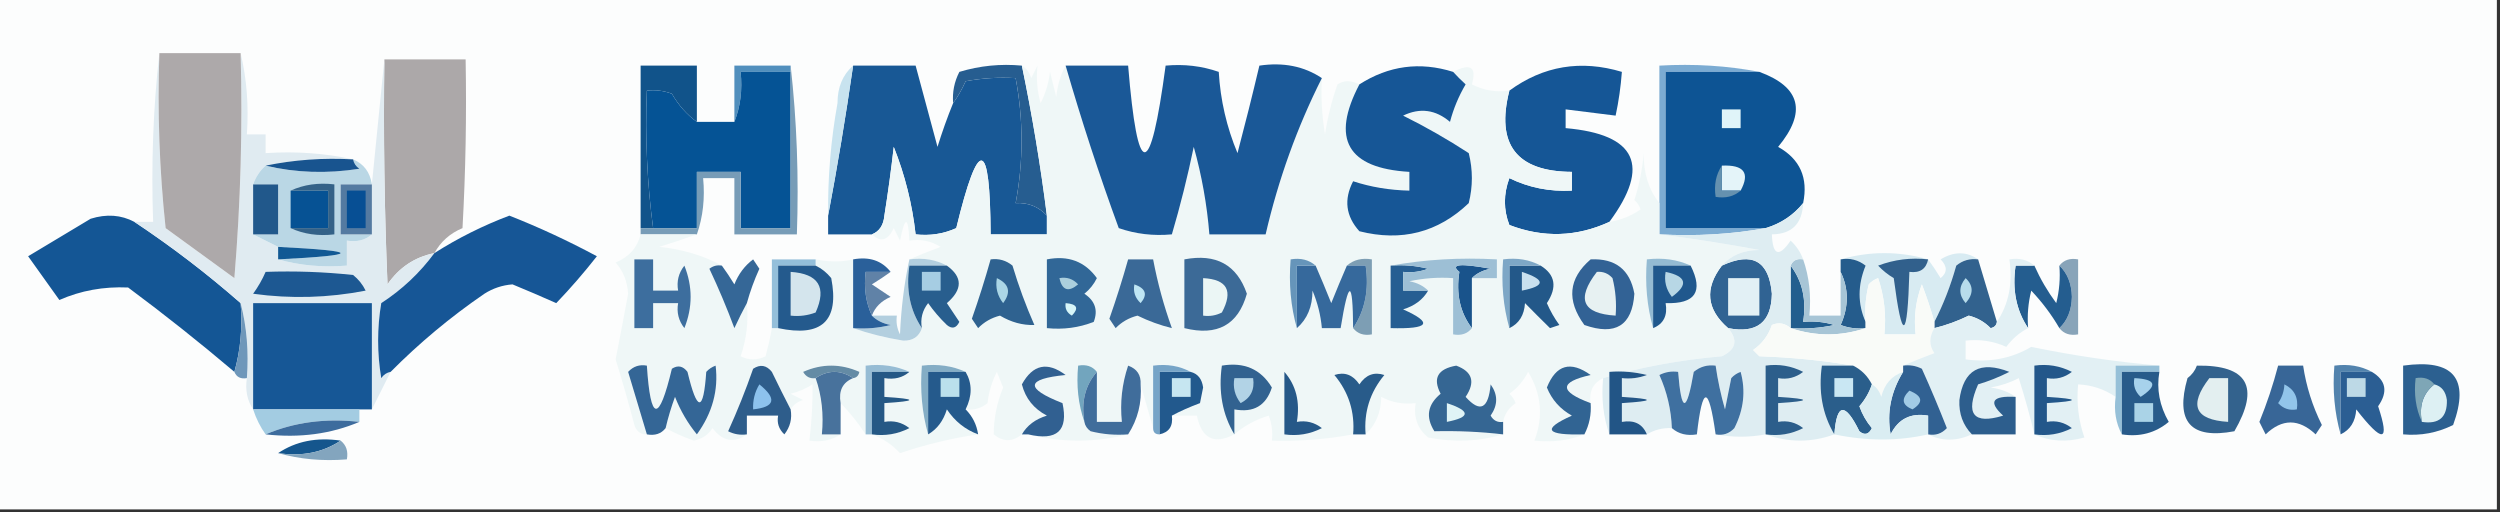 <?xml version="1.0" encoding="UTF-8"?>
<!DOCTYPE svg PUBLIC "-//W3C//DTD SVG 1.1//EN" "http://www.w3.org/Graphics/SVG/1.1/DTD/svg11.dtd">
<svg xmlns="http://www.w3.org/2000/svg" version="1.1" width="400px" height="82px" style="shape-rendering:geometricPrecision; text-rendering:geometricPrecision; image-rendering:optimizeQuality; fill-rule:evenodd; clip-rule:evenodd" xmlns:xlink="http://www.w3.org/1999/xlink">
<rect width="100%" height="100%" fill="#333333" stroke="none"/>
<g><path style="opacity:1" fill="#fcfdfd" d="M -0.5,-0.5 C 132.833,-0.5 266.167,-0.5 399.5,-0.5C 399.5,26.833 399.5,54.167 399.5,81.5C 266.167,81.5 132.833,81.5 -0.5,81.5C -0.5,54.167 -0.5,26.833 -0.5,-0.5 Z"/></g>
<g><path style="opacity:1" fill="#aca8a9" d="M 61.5,9.5 C 65.833,9.5 70.167,9.5 74.5,9.5C 74.666,18.506 74.5,27.506 74,36.5C 72.008,37.328 70.508,38.661 69.5,40.5C 66.357,41.133 63.857,42.8 62,45.5C 61.5,33.505 61.334,21.505 61.5,9.5 Z"/></g>
<g><path style="opacity:1" fill="#11538a" d="M 111.5,19.5 C 109.912,18.359 108.579,16.859 107.5,15C 106.207,14.51 104.873,14.343 103.5,14.5C 103.203,21.92 103.536,29.254 104.5,36.5C 103.833,36.5 103.167,36.5 102.5,36.5C 102.5,27.833 102.5,19.167 102.5,10.5C 105.5,10.5 108.5,10.5 111.5,10.5C 111.5,13.5 111.5,16.5 111.5,19.5 Z"/></g>
<g><path style="opacity:1" fill="#518fbd" d="M 126.5,10.5 C 126.5,10.833 126.5,11.167 126.5,11.5C 123.833,11.5 121.167,11.5 118.5,11.5C 118.806,14.385 118.473,17.052 117.5,19.5C 117.5,16.5 117.5,13.5 117.5,10.5C 120.5,10.5 123.5,10.5 126.5,10.5 Z"/></g>
<g><path style="opacity:1" fill="#185895" d="M 136.5,10.5 C 139.833,10.5 143.167,10.5 146.5,10.5C 147.666,14.82 148.832,19.153 150,23.5C 150.744,21.1 151.577,18.767 152.5,16.5C 153.249,15.469 153.915,14.302 154.5,13C 157.146,12.503 159.813,12.336 162.5,12.5C 163.76,19.171 163.76,25.838 162.5,32.5C 164.514,32.392 166.18,33.058 167.5,34.5C 167.5,35.5 167.5,36.5 167.5,37.5C 164.5,37.5 161.5,37.5 158.5,37.5C 158.425,22.094 156.592,21.761 153,36.5C 150.959,37.423 148.792,37.756 146.5,37.5C 145.961,32.679 144.795,28.012 143,23.5C 142.582,27.178 142.082,30.845 141.5,34.5C 141.36,36.03 140.693,37.03 139.5,37.5C 137.167,37.5 134.833,37.5 132.5,37.5C 132.5,36.5 132.5,35.5 132.5,34.5C 133.987,26.641 135.32,18.641 136.5,10.5 Z"/></g>
<g><path style="opacity:1" fill="#7babd2" d="M 281.5,11.5 C 276.5,11.5 271.5,11.5 266.5,11.5C 266.5,19.833 266.5,28.167 266.5,36.5C 271.833,36.5 277.167,36.5 282.5,36.5C 277.025,37.489 271.358,37.822 265.5,37.5C 265.5,35.833 265.5,34.167 265.5,32.5C 265.5,25.167 265.5,17.833 265.5,10.5C 271.026,10.179 276.36,10.512 281.5,11.5 Z"/></g>
<g><path style="opacity:1" fill="#055395" d="M 126.5,11.5 C 126.5,19.833 126.5,28.167 126.5,36.5C 123.833,36.5 121.167,36.5 118.5,36.5C 118.5,33.5 118.5,30.5 118.5,27.5C 116.167,27.5 113.833,27.5 111.5,27.5C 111.5,30.5 111.5,33.5 111.5,36.5C 109.167,36.5 106.833,36.5 104.5,36.5C 103.536,29.254 103.203,21.92 103.5,14.5C 104.873,14.343 106.207,14.51 107.5,15C 108.579,16.859 109.912,18.359 111.5,19.5C 113.5,19.5 115.5,19.5 117.5,19.5C 118.473,17.052 118.806,14.385 118.5,11.5C 121.167,11.5 123.833,11.5 126.5,11.5 Z"/></g>
<g><path style="opacity:1" fill="#c8e3ef" d="M 136.5,10.5 C 135.32,18.641 133.987,26.641 132.5,34.5C 132.428,28.455 132.928,22.455 134,16.5C 134.002,13.949 134.836,11.949 136.5,10.5 Z"/></g>
<g><path style="opacity:1" fill="#265d90" d="M 163.5,10.5 C 165.153,18.444 166.486,26.444 167.5,34.5C 166.18,33.058 164.514,32.392 162.5,32.5C 163.76,25.838 163.76,19.171 162.5,12.5C 159.813,12.336 157.146,12.503 154.5,13C 153.915,14.302 153.249,15.469 152.5,16.5C 152.357,14.738 152.691,13.071 153.5,11.5C 156.768,10.513 160.102,10.18 163.5,10.5 Z"/></g>
<g><path style="opacity:1" fill="#155696" d="M 257.5,35.5 C 252.264,37.913 246.931,38.08 241.5,36C 240.55,33.568 240.55,31.068 241.5,28.5C 244.587,30.017 247.921,30.684 251.5,30.5C 251.5,29.5 251.5,28.5 251.5,27.5C 242.638,27.448 239.305,23.114 241.5,14.5C 246.942,10.531 252.942,9.531 259.5,11.5C 259.326,13.861 258.993,16.194 258.5,18.5C 255.833,18.167 253.167,17.833 250.5,17.5C 250.5,18.5 250.5,19.5 250.5,20.5C 261.831,21.491 264.164,26.491 257.5,35.5 Z"/></g>
<g><path style="opacity:1" fill="#0d5494" d="M 281.5,11.5 C 288.109,13.932 289.109,17.932 284.5,23.5C 288.007,25.461 289.34,28.461 288.5,32.5C 286.94,34.429 284.94,35.762 282.5,36.5C 277.167,36.5 271.833,36.5 266.5,36.5C 266.5,28.167 266.5,19.833 266.5,11.5C 271.5,11.5 276.5,11.5 281.5,11.5 Z"/></g>
<g><path style="opacity:1" fill="#e0f4f9" d="M 275.5,17.5 C 276.5,17.5 277.5,17.5 278.5,17.5C 278.5,18.5 278.5,19.5 278.5,20.5C 277.5,20.5 276.5,20.5 275.5,20.5C 275.5,19.5 275.5,18.5 275.5,17.5 Z"/></g>
<g><path style="opacity:1" fill="#e4f4f9" d="M 275.5,26.5 C 279.035,26.337 280.035,27.67 278.5,30.5C 277.5,30.5 276.5,30.5 275.5,30.5C 275.5,29.167 275.5,27.833 275.5,26.5 Z"/></g>
<g><path style="opacity:1" fill="#6591af" d="M 275.5,26.5 C 275.5,27.833 275.5,29.167 275.5,30.5C 276.5,30.5 277.5,30.5 278.5,30.5C 277.432,31.434 276.099,31.768 274.5,31.5C 274.216,29.585 274.549,27.919 275.5,26.5 Z"/></g>
<g><path style="opacity:1" fill="#779cb7" d="M 126.5,10.5 C 127.493,19.318 127.827,28.318 127.5,37.5C 124.167,37.5 120.833,37.5 117.5,37.5C 117.5,34.5 117.5,31.5 117.5,28.5C 115.833,28.5 114.167,28.5 112.5,28.5C 112.81,31.713 112.477,34.713 111.5,37.5C 108.5,37.5 105.5,37.5 102.5,37.5C 102.5,37.167 102.5,36.833 102.5,36.5C 103.167,36.5 103.833,36.5 104.5,36.5C 106.833,36.5 109.167,36.5 111.5,36.5C 111.5,33.5 111.5,30.5 111.5,27.5C 113.833,27.5 116.167,27.5 118.5,27.5C 118.5,30.5 118.5,33.5 118.5,36.5C 121.167,36.5 123.833,36.5 126.5,36.5C 126.5,28.167 126.5,19.833 126.5,11.5C 126.5,11.167 126.5,10.833 126.5,10.5 Z"/></g>
<g><path style="opacity:1" fill="#145695" d="M 21.5,35.5 C 27.451,39.45 33.118,43.783 38.5,48.5C 38.815,52.371 38.482,56.038 37.5,59.5C 31.996,54.833 26.329,50.333 20.5,46C 16.576,45.826 12.91,46.493 9.5,48C 7.833,45.667 6.167,43.333 4.5,41C 7.833,39 11.167,37 14.5,35C 17.038,34.204 19.372,34.371 21.5,35.5 Z"/></g>
<g><path style="opacity:1" fill="#e0ebf1" d="M 25.5,8.5 C 25.168,17.857 25.502,27.19 26.5,36.5C 30.167,39.167 33.833,41.833 37.5,44.5C 38.499,32.519 38.832,20.518 38.5,8.5C 39.485,12.634 39.818,16.968 39.5,21.5C 40.5,21.5 41.5,21.5 42.5,21.5C 42.5,22.5 42.5,23.5 42.5,24.5C 47.363,24.18 52.03,24.514 56.5,25.5C 51.737,25.226 47.07,25.559 42.5,26.5C 41.599,27.291 40.932,28.291 40.5,29.5C 40.5,32.167 40.5,34.833 40.5,37.5C 41.833,38.167 43.167,38.833 44.5,39.5C 44.5,40.167 44.5,40.833 44.5,41.5C 47.962,42.482 51.629,42.815 55.5,42.5C 55.5,41.167 55.5,39.833 55.5,38.5C 57.099,38.768 58.432,38.434 59.5,37.5C 59.5,34.833 59.5,32.167 59.5,29.5C 60.167,22.833 60.833,16.167 61.5,9.5C 61.334,21.505 61.5,33.505 62,45.5C 63.857,42.8 66.357,41.133 69.5,40.5C 67.166,43.666 64.333,46.333 61,48.5C 60.333,52.5 60.333,56.5 61,60.5C 61.383,59.944 61.883,59.611 62.5,59.5C 61.478,61.544 60.478,63.544 59.5,65.5C 59.5,59.833 59.5,54.167 59.5,48.5C 53.167,48.5 46.833,48.5 40.5,48.5C 40.5,54.167 40.5,59.833 40.5,65.5C 39.549,64.081 39.215,62.415 39.5,60.5C 39.817,56.298 39.483,52.298 38.5,48.5C 33.118,43.783 27.451,39.45 21.5,35.5C 22.5,35.5 23.5,35.5 24.5,35.5C 24.173,26.318 24.507,17.318 25.5,8.5 Z"/></g>
<g><path style="opacity:1" fill="#bad7e5" d="M 56.5,25.5 C 58.201,26.211 59.201,27.545 59.5,29.5C 57.833,29.5 56.167,29.5 54.5,29.5C 54.5,32.167 54.5,34.833 54.5,37.5C 56.167,37.5 57.833,37.5 59.5,37.5C 58.432,38.434 57.099,38.768 55.5,38.5C 55.5,39.833 55.5,41.167 55.5,42.5C 51.629,42.815 47.962,42.482 44.5,41.5C 57.833,40.833 57.833,40.167 44.5,39.5C 43.167,38.833 41.833,38.167 40.5,37.5C 41.833,37.5 43.167,37.5 44.5,37.5C 44.5,34.833 44.5,32.167 44.5,29.5C 43.167,29.5 41.833,29.5 40.5,29.5C 40.932,28.291 41.599,27.291 42.5,26.5C 47.316,27.65 52.316,27.816 57.5,27C 56.944,26.617 56.611,26.117 56.5,25.5 Z"/></g>
<g><path style="opacity:1" fill="#547aa1" d="M 59.5,29.5 C 59.5,32.167 59.5,34.833 59.5,37.5C 57.833,37.5 56.167,37.5 54.5,37.5C 54.5,34.833 54.5,32.167 54.5,29.5C 56.167,29.5 57.833,29.5 59.5,29.5 Z"/></g>
<g><path style="opacity:1" fill="#074f94" d="M 55.5,30.5 C 56.5,30.5 57.5,30.5 58.5,30.5C 58.5,32.5 58.5,34.5 58.5,36.5C 57.5,36.5 56.5,36.5 55.5,36.5C 55.5,34.5 55.5,32.5 55.5,30.5 Z"/></g>
<g><path style="opacity:1" fill="#065294" d="M 46.5,30.5 C 48.5,30.5 50.5,30.5 52.5,30.5C 52.5,32.5 52.5,34.5 52.5,36.5C 50.5,36.5 48.5,36.5 46.5,36.5C 46.5,34.5 46.5,32.5 46.5,30.5 Z"/></g>
<g><path style="opacity:1" fill="#21588b" d="M 40.5,29.5 C 41.833,29.5 43.167,29.5 44.5,29.5C 44.5,32.167 44.5,34.833 44.5,37.5C 43.167,37.5 41.833,37.5 40.5,37.5C 40.5,34.833 40.5,32.167 40.5,29.5 Z"/></g>
<g><path style="opacity:1" fill="#346288" d="M 46.5,30.5 C 48.607,29.532 50.941,29.198 53.5,29.5C 53.5,32.167 53.5,34.833 53.5,37.5C 50.941,37.802 48.607,37.468 46.5,36.5C 48.5,36.5 50.5,36.5 52.5,36.5C 52.5,34.5 52.5,32.5 52.5,30.5C 50.5,30.5 48.5,30.5 46.5,30.5 Z"/></g>
<g><path style="opacity:1" fill="#18548f" d="M 56.5,25.5 C 56.611,26.117 56.944,26.617 57.5,27C 52.316,27.816 47.316,27.65 42.5,26.5C 47.07,25.559 51.737,25.226 56.5,25.5 Z"/></g>
<g><path style="opacity:1" fill="#ada9aa" d="M 25.5,8.5 C 29.833,8.5 34.167,8.5 38.5,8.5C 38.832,20.518 38.499,32.519 37.5,44.5C 33.833,41.833 30.167,39.167 26.5,36.5C 25.502,27.19 25.168,17.857 25.5,8.5 Z"/></g>
<g><path style="opacity:1" fill="#115994" d="M 44.5,39.5 C 57.833,40.167 57.833,40.833 44.5,41.5C 44.5,40.833 44.5,40.167 44.5,39.5 Z"/></g>
<g><path style="opacity:1" fill="#d8ebf2" d="M 294.5,41.5 C 299.167,40.167 303.833,40.167 308.5,41.5C 309.158,42.398 309.824,43.398 310.5,44.5C 311.59,43.609 311.59,42.609 310.5,41.5C 312.636,40.207 314.636,40.207 316.5,41.5C 315.178,41.33 314.011,41.663 313,42.5C 312.1,45.718 310.933,48.718 309.5,51.5C 308.94,49.515 308.273,47.515 307.5,45.5C 306.52,48.087 306.187,50.753 306.5,53.5C 304.833,53.5 303.167,53.5 301.5,53.5C 301.817,50.428 301.484,47.428 300.5,44.5C 299.914,44.709 299.414,45.043 299,45.5C 298.505,47.473 298.338,49.473 298.5,51.5C 297.217,48.635 297.217,45.635 298.5,42.5C 297.311,41.571 295.978,41.238 294.5,41.5 Z"/></g>
<g><path style="opacity:1" fill="#88a4b9" d="M 329.5,42.5 C 330.209,41.596 331.209,41.263 332.5,41.5C 332.5,45.5 332.5,49.5 332.5,53.5C 331.209,53.737 330.209,53.404 329.5,52.5C 330.777,51.306 331.444,49.64 331.5,47.5C 331.444,45.36 330.777,43.694 329.5,42.5 Z"/></g>
<g><path style="opacity:1" fill="#1d5892" d="M 42.5,43.5 C 47.178,43.334 51.845,43.501 56.5,44C 57.357,44.689 58.023,45.522 58.5,46.5C 52.528,47.664 46.528,47.83 40.5,47C 41.305,45.887 41.972,44.721 42.5,43.5 Z"/></g>
<g><path style="opacity:1" fill="#255c8c" d="M 294.5,41.5 C 295.978,41.238 297.311,41.571 298.5,42.5C 297.217,45.635 297.217,48.635 298.5,51.5C 298.5,51.833 298.5,52.167 298.5,52.5C 297.127,52.657 295.793,52.49 294.5,52C 295.817,49.063 295.817,46.23 294.5,43.5C 294.5,42.833 294.5,42.167 294.5,41.5 Z"/></g>
<g><path style="opacity:1" fill="#245d8f" d="M 325.5,42.5 C 326.44,44.612 327.606,46.612 329,48.5C 329.495,46.527 329.662,44.527 329.5,42.5C 330.777,43.694 331.444,45.36 331.5,47.5C 331.444,49.64 330.777,51.306 329.5,52.5C 328.252,50.351 326.752,48.351 325,46.5C 324.505,48.473 324.338,50.473 324.5,52.5C 322.598,49.663 321.931,46.329 322.5,42.5C 323.5,42.5 324.5,42.5 325.5,42.5 Z"/></g>
<g><path style="opacity:1" fill="#165696" d="M 62.5,59.5 C 61.883,59.611 61.383,59.944 61,60.5C 60.333,56.5 60.333,52.5 61,48.5C 64.333,46.333 67.166,43.666 69.5,40.5C 73.247,38.109 77.247,36.109 81.5,34.5C 86.235,36.365 90.902,38.532 95.5,41C 93.443,43.626 91.277,46.126 89,48.5C 86.639,47.449 84.306,46.449 82,45.5C 80.373,45.625 78.873,46.125 77.5,47C 72.1,50.698 67.1,54.865 62.5,59.5 Z"/></g>
<g><path style="opacity:1" fill="#32628e" d="M 316.5,41.5 C 317.5,44.833 318.5,48.167 319.5,51.5C 319.44,52.043 319.107,52.376 318.5,52.5C 317.532,51.511 316.365,50.844 315,50.5C 313.2,51.378 311.367,52.045 309.5,52.5C 309.5,52.167 309.5,51.833 309.5,51.5C 310.933,48.718 312.1,45.718 313,42.5C 314.011,41.663 315.178,41.33 316.5,41.5 Z"/></g>
<g><path style="opacity:1" fill="#b7dceb" d="M 314.5,44.5 C 315.782,45.708 315.782,47.042 314.5,48.5C 313.374,47.192 313.374,45.858 314.5,44.5 Z"/></g>
<g><path style="opacity:1" fill="#225e8e" d="M 286.5,42.5 C 288.388,44.988 289.055,47.988 288.5,51.5C 290.199,51.34 291.866,51.507 293.5,52C 291.19,52.497 288.857,52.663 286.5,52.5C 286.5,49.167 286.5,45.833 286.5,42.5 Z"/></g>
<g><path style="opacity:1" fill="#31608c" d="M 308.5,41.5 C 308.179,43.048 307.179,43.715 305.5,43.5C 305.184,54.535 304.35,54.868 303,44.5C 302.075,43.953 301.242,43.287 300.5,42.5C 303.086,41.52 305.753,41.187 308.5,41.5 Z"/></g>
<g><path style="opacity:1" fill="#306393" d="M 276.5,52.5 C 273.032,49.492 272.699,46.158 275.5,42.5C 280.376,40.23 283.042,41.73 283.5,47C 283.418,51.575 281.085,53.408 276.5,52.5 Z"/></g>
<g><path style="opacity:1" fill="#e2f0f5" d="M 276.5,44.5 C 278.167,44.5 279.833,44.5 281.5,44.5C 281.5,46.5 281.5,48.5 281.5,50.5C 279.833,50.5 278.167,50.5 276.5,50.5C 276.5,48.5 276.5,46.5 276.5,44.5 Z"/></g>
<g><path style="opacity:1" fill="#a7c5d6" d="M 286.5,42.5 C 286.842,41.662 287.508,41.328 288.5,41.5C 289.477,44.287 289.81,47.287 289.5,50.5C 291.167,50.5 292.833,50.5 294.5,50.5C 294.5,48.167 294.5,45.833 294.5,43.5C 295.817,46.23 295.817,49.063 294.5,52C 295.793,52.49 297.127,52.657 298.5,52.5C 294.5,53.833 290.5,53.833 286.5,52.5C 288.857,52.663 291.19,52.497 293.5,52C 291.866,51.507 290.199,51.34 288.5,51.5C 289.055,47.988 288.388,44.988 286.5,42.5 Z"/></g>
<g><path style="opacity:1" fill="#eff7f7" d="M 163.5,10.5 C 164.222,10.918 164.722,11.584 165,12.5C 165.333,11.833 165.667,11.167 166,10.5C 165.782,12.587 165.949,14.587 166.5,16.5C 167.298,14.922 167.798,13.256 168,11.5C 168.333,12.833 168.667,14.167 169,15.5C 169.198,13.618 169.698,11.952 170.5,10.5C 173.021,19.243 175.854,27.909 179,36.5C 181.719,37.444 184.552,37.777 187.5,37.5C 188.852,32.914 190.019,28.248 191,23.5C 192.286,28.096 193.119,32.763 193.5,37.5C 196.5,37.5 199.5,37.5 202.5,37.5C 204.548,28.678 207.548,20.345 211.5,12.5C 211.335,15.518 211.502,18.518 212,21.5C 212.413,18.768 213.08,16.101 214,13.5C 214.986,12.829 216.153,12.829 217.5,13.5C 212.91,22.252 215.577,26.919 225.5,27.5C 225.5,28.5 225.5,29.5 225.5,30.5C 222.318,30.427 219.318,29.927 216.5,29C 214.987,31.916 215.32,34.582 217.5,37C 224.245,38.702 230.078,37.202 235,32.5C 235.667,29.833 235.667,27.167 235,24.5C 231.589,22.281 228.089,20.281 224.5,18.5C 227.188,17.203 229.688,17.536 232,19.5C 232.557,17.385 233.391,15.385 234.5,13.5C 233.757,12.818 233.091,12.152 232.5,11.5C 235.306,10.053 236.306,10.72 235.5,13.5C 237.396,14.466 239.396,14.799 241.5,14.5C 239.305,23.114 242.638,27.448 251.5,27.5C 251.5,28.5 251.5,29.5 251.5,30.5C 247.921,30.684 244.587,30.017 241.5,28.5C 240.55,31.068 240.55,33.568 241.5,36C 246.931,38.08 252.264,37.913 257.5,35.5C 259.312,35.229 260.978,34.562 262.5,33.5C 262.291,32.914 261.957,32.414 261.5,32C 262.274,29.595 262.774,27.095 263,24.5C 262.947,27.675 263.78,30.342 265.5,32.5C 265.5,34.167 265.5,35.833 265.5,37.5C 270.73,38.156 276.064,38.989 281.5,40C 278.949,40.002 276.949,40.836 275.5,42.5C 272.699,46.158 273.032,49.492 276.5,52.5C 278.116,54.416 277.782,55.916 275.5,57C 268.787,57.592 262.454,58.759 256.5,60.5C 254.896,61.287 254.229,62.62 254.5,64.5C 249.454,62.633 249.454,61.133 254.5,60C 251.293,57.684 248.96,58.35 247.5,62C 248.292,63.96 249.625,65.46 251.5,66.5C 246.637,68.675 247.303,69.675 253.5,69.5C 251.052,70.473 248.385,70.806 245.5,70.5C 246.968,66.693 246.635,63.026 244.5,59.5C 243.77,60.934 242.77,62.1 241.5,63C 241.957,63.414 242.291,63.914 242.5,64.5C 241.388,65.265 240.721,66.265 240.5,67.5C 239.624,67.631 238.957,67.297 238.5,66.5C 239.681,64.802 239.681,63.135 238.5,61.5C 238.151,65.42 236.818,66.087 234.5,63.5C 236.098,61.13 235.598,59.464 233,58.5C 230.03,59.022 229.196,60.522 230.5,63C 228.398,64.733 228.065,66.733 229.5,69C 233.254,68.914 236.921,69.08 240.5,69.5C 236.689,70.645 232.689,70.812 228.5,70C 226.808,68.599 226.141,66.766 226.5,64.5C 224.533,64.739 222.699,64.406 221,63.5C 220.963,65.974 220.13,67.974 218.5,69.5C 218.205,65.924 219.205,62.757 221.5,60C 219.865,59.46 218.532,59.96 217.5,61.5C 216.468,59.96 215.135,59.46 213.5,60C 215.795,62.757 216.795,65.924 216.5,69.5C 212.215,70.295 207.881,70.628 203.5,70.5C 203.657,69.127 203.49,67.793 203,66.5C 200.901,67.13 199.068,68.13 197.5,69.5C 194.256,71.179 192.256,70.179 191.5,66.5C 190.167,66.5 188.833,66.5 187.5,66.5C 188.878,65.766 190.378,65.099 192,64.5C 192.167,63.667 192.333,62.833 192.5,62C 192.316,60.624 191.649,59.791 190.5,59.5C 188.735,58.539 186.735,58.205 184.5,58.5C 184.5,61.833 184.5,65.167 184.5,68.5C 183.833,66.167 183.167,63.833 182.5,61.5C 182.585,60.005 181.919,59.005 180.5,58.5C 179.516,61.428 179.183,64.428 179.5,67.5C 178.167,67.5 176.833,67.5 175.5,67.5C 175.5,64.833 175.5,62.167 175.5,59.5C 174.791,58.596 173.791,58.263 172.5,58.5C 172.19,61.713 172.523,64.713 173.5,67.5C 173.611,68.117 173.944,68.617 174.5,69C 176.473,69.496 178.473,69.662 180.5,69.5C 175.167,70.833 169.833,70.833 164.5,69.5C 169.123,70.592 170.956,68.925 170,64.5C 163.941,62.128 164.108,60.628 170.5,60C 167.583,57.813 165.25,58.313 163.5,61.5C 164.071,63.741 165.404,65.408 167.5,66.5C 165.668,67.057 164.335,68.057 163.5,69.5C 161.99,70.728 160.49,70.728 159,69.5C 158.997,66.968 159.497,64.468 160.5,62C 160.167,61.167 159.833,60.333 159.5,59.5C 158.702,61.078 158.202,62.744 158,64.5C 156.989,65.337 155.822,65.67 154.5,65.5C 155.573,63.347 155.573,61.347 154.5,59.5C 152.393,58.532 150.059,58.198 147.5,58.5C 147.185,62.371 147.518,66.038 148.5,69.5C 149.943,68.665 150.943,67.332 151.5,65.5C 152.766,67.404 154.433,68.737 156.5,69.5C 152.339,70.104 148.173,71.104 144,72.5C 142.69,71.103 141.19,70.103 139.5,69.5C 141.604,69.799 143.604,69.466 145.5,68.5C 144.311,67.571 142.978,67.238 141.5,67.5C 141.5,66.5 141.5,65.5 141.5,64.5C 146.833,64.167 146.833,63.833 141.5,63.5C 141.5,62.5 141.5,61.5 141.5,60.5C 143.099,60.768 144.432,60.434 145.5,59.5C 143.393,58.532 141.059,58.198 138.5,58.5C 138.5,62.167 138.5,65.833 138.5,69.5C 137.309,67.673 135.975,66.007 134.5,64.5C 134.157,62.517 134.824,61.183 136.5,60.5C 137.043,60.44 137.376,60.107 137.5,59.5C 134.5,58.167 131.5,58.167 128.5,59.5C 128.957,60.297 129.624,60.631 130.5,60.5C 131.477,63.287 131.81,66.287 131.5,69.5C 132.5,69.5 133.5,69.5 134.5,69.5C 133.081,70.451 131.415,70.784 129.5,70.5C 129.877,67.475 130.044,64.475 130,61.5C 128.933,62.191 127.766,62.691 126.5,63C 127.167,63.333 127.833,63.667 128.5,64C 127.584,64.278 126.918,64.778 126.5,65.5C 125.519,63.604 124.519,61.604 123.5,59.5C 122.635,58.417 121.635,58.251 120.5,59C 119.318,62.398 117.984,65.731 116.5,69C 117.448,69.483 118.448,69.65 119.5,69.5C 117.454,70.965 115.62,70.632 114,68.5C 113.326,69.578 112.326,70.245 111,70.5C 109.393,69.927 107.893,69.26 106.5,68.5C 106.892,66.821 107.392,65.154 108,63.5C 108.876,65.725 110.043,67.725 111.5,69.5C 113.979,66.089 114.979,62.422 114.5,58.5C 113.914,58.709 113.414,59.043 113,59.5C 112.553,65.989 111.553,65.989 110,59.5C 109.282,58.549 108.449,58.383 107.5,59C 105.419,67.701 104.086,67.534 103.5,58.5C 102.325,58.281 101.325,58.614 100.5,59.5C 101.505,62.846 102.505,66.179 103.5,69.5C 102.503,69.53 101.836,69.03 101.5,68C 100.577,64.472 99.576,60.972 98.5,57.5C 99.14,54.24 99.807,50.74 100.5,47C 100.371,45.019 99.704,43.353 98.5,42C 100.635,41.124 101.969,39.624 102.5,37.5C 105.5,37.5 108.5,37.5 111.5,37.5C 109.631,38.165 107.631,38.831 105.5,39.5C 109.263,39.896 112.597,40.896 115.5,42.5C 114.761,42.369 114.094,42.536 113.5,43C 114.965,46.099 116.299,49.266 117.5,52.5C 118.172,51.051 118.839,49.718 119.5,48.5C 119.777,51.447 119.444,54.281 118.5,57C 119.833,57.667 121.167,57.667 122.5,57C 122.912,55.436 123.245,53.936 123.5,52.5C 123.833,52.5 124.167,52.5 124.5,52.5C 131.493,54.004 134.327,51.337 133,44.5C 132.292,43.62 131.458,42.953 130.5,42.5C 130.5,42.167 130.5,41.833 130.5,41.5C 132.703,41.935 134.703,41.935 136.5,41.5C 136.5,45.167 136.5,48.833 136.5,52.5C 138.984,53.369 141.651,54.036 144.5,54.5C 146.038,54.547 147.038,53.88 147.5,52.5C 147.238,51.022 147.571,49.689 148.5,48.5C 149.382,49.76 150.382,50.926 151.5,52C 152.332,52.688 152.998,52.521 153.5,51.5C 152.833,50.5 152.167,49.5 151.5,48.5C 154.038,46.322 154.038,44.322 151.5,42.5C 149.735,41.539 147.735,41.205 145.5,41.5C 147.042,40.837 148.709,40.17 150.5,39.5C 148.955,38.548 147.288,38.215 145.5,38.5C 145.307,34.551 144.807,34.551 144,38.5C 143.667,37.833 143.333,37.167 143,36.5C 142.076,38.495 140.91,38.828 139.5,37.5C 140.693,37.03 141.36,36.03 141.5,34.5C 142.082,30.845 142.582,27.178 143,23.5C 144.795,28.012 145.961,32.679 146.5,37.5C 148.792,37.756 150.959,37.423 153,36.5C 156.592,21.761 158.425,22.094 158.5,37.5C 161.5,37.5 164.5,37.5 167.5,37.5C 167.5,36.5 167.5,35.5 167.5,34.5C 166.486,26.444 165.153,18.444 163.5,10.5 Z"/></g>
<g><path style="opacity:1" fill="#b3cfdf" d="M 145.5,41.5 C 147.735,41.205 149.735,41.539 151.5,42.5C 149.5,42.5 147.5,42.5 145.5,42.5C 144.931,46.329 145.598,49.663 147.5,52.5C 147.038,53.88 146.038,54.547 144.5,54.5C 141.651,54.036 138.984,53.369 136.5,52.5C 138.527,52.662 140.527,52.495 142.5,52C 141.263,51.768 140.263,51.268 139.5,50.5C 140.833,50.5 142.167,50.5 143.5,50.5C 143.351,51.552 143.517,52.552 144,53.5C 144.176,49.312 144.676,45.312 145.5,41.5 Z"/></g>
<g><path style="opacity:1" fill="#7d9eb4" d="M 215.5,42.5 C 216.568,41.566 217.901,41.232 219.5,41.5C 219.5,45.5 219.5,49.5 219.5,53.5C 218.209,53.737 217.209,53.404 216.5,52.5C 218.402,49.663 219.069,46.329 218.5,42.5C 217.5,42.5 216.5,42.5 215.5,42.5 Z"/></g>
<g><path style="opacity:1" fill="#36699c" d="M 210.5,42.5 C 211.322,44.389 212.155,46.389 213,48.5C 213.845,46.389 214.678,44.389 215.5,42.5C 216.5,42.5 217.5,42.5 218.5,42.5C 219.069,46.329 218.402,49.663 216.5,52.5C 216.449,44.627 215.782,44.627 214.5,52.5C 213.5,52.5 212.5,52.5 211.5,52.5C 211.313,50.436 210.813,48.436 210,46.5C 209.998,49.051 209.164,51.051 207.5,52.5C 207.5,49.167 207.5,45.833 207.5,42.5C 208.5,42.5 209.5,42.5 210.5,42.5 Z"/></g>
<g><path style="opacity:1" fill="#2f6290" d="M 158.5,41.5 C 159.822,41.33 160.989,41.663 162,42.5C 162.975,45.76 164.142,48.927 165.5,52C 163.621,52.063 161.787,51.563 160,50.5C 158.635,50.844 157.468,51.511 156.5,52.5C 156.167,52 155.833,51.5 155.5,51C 156.607,47.846 157.607,44.679 158.5,41.5 Z"/></g>
<g><path style="opacity:1" fill="#19538b" d="M 235.5,44.5 C 235.5,47.167 235.5,49.833 235.5,52.5C 233.612,50.012 232.945,47.012 233.5,43.5C 231.956,42.272 233.623,42.106 238.5,43C 237.263,43.232 236.263,43.732 235.5,44.5 Z"/></g>
<g><path style="opacity:1" fill="#265e92" d="M 222.5,42.5 C 224.527,42.338 226.527,42.505 228.5,43C 227.207,43.49 225.873,43.657 224.5,43.5C 224.5,44.5 224.5,45.5 224.5,46.5C 225.833,46.5 227.167,46.5 228.5,46.5C 227.665,47.943 226.332,48.943 224.5,49.5C 229.363,51.675 228.697,52.675 222.5,52.5C 222.5,49.167 222.5,45.833 222.5,42.5 Z"/></g>
<g><path style="opacity:1" fill="#316797" d="M 167.5,41.5 C 170.908,40.828 173.575,41.828 175.5,44.5C 175.023,45.478 174.357,46.311 173.5,47C 175.211,48.133 175.711,49.633 175,51.5C 172.619,52.435 170.119,52.768 167.5,52.5C 167.5,48.833 167.5,45.167 167.5,41.5 Z"/></g>
<g><path style="opacity:1" fill="#d7f6f9" d="M 170.5,48.5 C 172.337,48.639 172.67,49.306 171.5,50.5C 170.702,50.043 170.369,49.376 170.5,48.5 Z"/></g>
<g><path style="opacity:1" fill="#6082a7" d="M 142.5,43.5 C 141.602,44.158 140.602,44.824 139.5,45.5C 140.5,46.167 141.5,46.833 142.5,47.5C 141.007,48.141 140.007,49.141 139.5,50.5C 138.532,48.393 138.198,46.059 138.5,43.5C 139.833,43.5 141.167,43.5 142.5,43.5 Z"/></g>
<g><path style="opacity:1" fill="#2a609a" d="M 136.5,41.5 C 139.082,41.025 141.082,41.692 142.5,43.5C 141.167,43.5 139.833,43.5 138.5,43.5C 138.198,46.059 138.532,48.393 139.5,50.5C 140.263,51.268 141.263,51.768 142.5,52C 140.527,52.495 138.527,52.662 136.5,52.5C 136.5,48.833 136.5,45.167 136.5,41.5 Z"/></g>
<g><path style="opacity:1" fill="#abd6e6" d="M 159.5,44.5 C 161.476,45.427 161.809,46.761 160.5,48.5C 159.571,47.311 159.238,45.978 159.5,44.5 Z"/></g>
<g><path style="opacity:1" fill="#285e8e" d="M 151.5,42.5 C 154.038,44.322 154.038,46.322 151.5,48.5C 152.167,49.5 152.833,50.5 153.5,51.5C 152.998,52.521 152.332,52.688 151.5,52C 150.382,50.926 149.382,49.76 148.5,48.5C 147.571,49.689 147.238,51.022 147.5,52.5C 145.598,49.663 144.931,46.329 145.5,42.5C 147.5,42.5 149.5,42.5 151.5,42.5 Z"/></g>
<g><path style="opacity:1" fill="#6695ba" d="M 210.5,42.5 C 209.5,42.5 208.5,42.5 207.5,42.5C 207.5,45.833 207.5,49.167 207.5,52.5C 206.518,49.038 206.185,45.371 206.5,41.5C 208.099,41.232 209.432,41.566 210.5,42.5 Z"/></g>
<g><path style="opacity:1" fill="#a6cde3" d="M 147.5,43.5 C 148.5,43.5 149.5,43.5 150.5,43.5C 150.5,44.5 150.5,45.5 150.5,46.5C 149.5,46.5 148.5,46.5 147.5,46.5C 147.5,45.5 147.5,44.5 147.5,43.5 Z"/></g>
<g><path style="opacity:1" fill="#356797" d="M 119.5,48.5 C 118.839,49.718 118.172,51.051 117.5,52.5C 116.299,49.266 114.965,46.099 113.5,43C 114.094,42.536 114.761,42.369 115.5,42.5C 116.158,43.398 116.824,44.398 117.5,45.5C 118.148,43.851 119.148,42.517 120.5,41.5C 120.833,42 121.167,42.5 121.5,43C 120.68,44.8 120.014,46.634 119.5,48.5 Z"/></g>
<g><path style="opacity:1" fill="#94bbd3" d="M 270.5,42.5 C 268.5,42.5 266.5,42.5 264.5,42.5C 264.5,45.833 264.5,49.167 264.5,52.5C 263.518,49.038 263.185,45.371 263.5,41.5C 266.059,41.198 268.393,41.532 270.5,42.5 Z"/></g>
<g><path style="opacity:1" fill="#3c6a97" d="M 189.5,41.5 C 194.573,40.53 197.906,42.363 199.5,47C 198.101,51.982 194.768,53.815 189.5,52.5C 189.5,48.833 189.5,45.167 189.5,41.5 Z"/></g>
<g><path style="opacity:1" fill="#ebf6f5" d="M 192.5,44.5 C 196.35,44.701 197.35,46.534 195.5,50C 194.552,50.483 193.552,50.65 192.5,50.5C 192.5,48.5 192.5,46.5 192.5,44.5 Z"/></g>
<g><path style="opacity:1" fill="#abcfdd" d="M 169.5,44.5 C 170.675,44.281 171.675,44.614 172.5,45.5C 170.948,46.798 169.948,46.465 169.5,44.5 Z"/></g>
<g><path style="opacity:1" fill="#94bfda" d="M 130.5,41.5 C 130.5,41.833 130.5,42.167 130.5,42.5C 128.5,42.5 126.5,42.5 124.5,42.5C 124.5,45.833 124.5,49.167 124.5,52.5C 124.167,52.5 123.833,52.5 123.5,52.5C 123.5,48.833 123.5,45.167 123.5,41.5C 125.833,41.5 128.167,41.5 130.5,41.5 Z"/></g>
<g><path style="opacity:1" fill="#3d6e9e" d="M 101.5,41.5 C 102.5,41.5 103.5,41.5 104.5,41.5C 104.5,43.167 104.5,44.833 104.5,46.5C 105.833,46.5 107.167,46.5 108.5,46.5C 108.238,45.022 108.571,43.689 109.5,42.5C 110.833,45.833 110.833,49.167 109.5,52.5C 108.571,51.311 108.238,49.978 108.5,48.5C 107.167,48.5 105.833,48.5 104.5,48.5C 104.5,49.833 104.5,51.167 104.5,52.5C 103.5,52.5 102.5,52.5 101.5,52.5C 101.5,48.833 101.5,45.167 101.5,41.5 Z"/></g>
<g><path style="opacity:1" fill="#235889" d="M 246.5,42.5 C 248.852,43.952 249.185,45.952 247.5,48.5C 248.04,49.748 248.707,50.915 249.5,52C 249,52.167 248.5,52.333 248,52.5C 246.674,51.201 245.34,49.868 244,48.5C 243.878,50.437 243.045,51.77 241.5,52.5C 241.5,49.167 241.5,45.833 241.5,42.5C 243.167,42.5 244.833,42.5 246.5,42.5 Z"/></g>
<g><path style="opacity:1" fill="#c9e0ee" d="M 243.5,43.5 C 247.31,44.754 247.31,45.754 243.5,46.5C 243.5,45.5 243.5,44.5 243.5,43.5 Z"/></g>
<g><path style="opacity:1" fill="#3a6997" d="M 180.5,41.5 C 181.833,41.5 183.167,41.5 184.5,41.5C 185.207,45.248 186.207,48.914 187.5,52.5C 185.633,52.045 183.8,51.378 182,50.5C 180.635,50.844 179.468,51.511 178.5,52.5C 178.167,52 177.833,51.5 177.5,51C 178.607,47.846 179.607,44.679 180.5,41.5 Z"/></g>
<g><path style="opacity:1" fill="#bfe6f4" d="M 181.5,45.5 C 183.332,46.141 183.665,47.141 182.5,48.5C 181.614,47.675 181.281,46.675 181.5,45.5 Z"/></g>
<g><path style="opacity:1" fill="#20588d" d="M 270.5,42.5 C 272.586,46.659 271.252,48.659 266.5,48.5C 266.843,50.483 266.176,51.817 264.5,52.5C 264.5,49.167 264.5,45.833 264.5,42.5C 266.5,42.5 268.5,42.5 270.5,42.5 Z"/></g>
<g><path style="opacity:1" fill="#b7d7e5" d="M 266.5,43.5 C 269.861,44.203 270.194,45.536 267.5,47.5C 266.571,46.311 266.238,44.978 266.5,43.5 Z"/></g>
<g><path style="opacity:1" fill="#326295" d="M 254.5,41.5 C 258.473,41.311 260.806,43.144 261.5,47C 261.151,52.09 258.485,53.757 253.5,52C 250.615,48.056 250.948,44.556 254.5,41.5 Z"/></g>
<g><path style="opacity:1" fill="#e7f1f2" d="M 255.5,43.5 C 256.496,43.414 257.329,43.748 258,44.5C 258.495,46.473 258.662,48.473 258.5,50.5C 253.161,50.177 252.161,47.843 255.5,43.5 Z"/></g>
<g><path style="opacity:1" fill="#7ea7c6" d="M 246.5,42.5 C 244.833,42.5 243.167,42.5 241.5,42.5C 241.5,45.833 241.5,49.167 241.5,52.5C 240.518,49.038 240.185,45.371 240.5,41.5C 242.735,41.205 244.735,41.539 246.5,42.5 Z"/></g>
<g><path style="opacity:1" fill="#9dbfd5" d="M 222.5,42.5 C 227.975,41.511 233.642,41.178 239.5,41.5C 239.5,42.5 239.5,43.5 239.5,44.5C 238.167,44.5 236.833,44.5 235.5,44.5C 236.263,43.732 237.263,43.232 238.5,43C 233.623,42.106 231.956,42.272 233.5,43.5C 232.945,47.012 233.612,50.012 235.5,52.5C 234.791,53.404 233.791,53.737 232.5,53.5C 232.5,50.5 232.5,47.5 232.5,44.5C 230.143,44.337 227.81,44.503 225.5,45C 226.737,45.232 227.737,45.732 228.5,46.5C 227.167,46.5 225.833,46.5 224.5,46.5C 224.5,45.5 224.5,44.5 224.5,43.5C 225.873,43.657 227.207,43.49 228.5,43C 226.527,42.505 224.527,42.338 222.5,42.5 Z"/></g>
<g><path style="opacity:1" fill="#245a8d" d="M 130.5,42.5 C 131.458,42.953 132.292,43.62 133,44.5C 134.327,51.337 131.493,54.004 124.5,52.5C 124.5,49.167 124.5,45.833 124.5,42.5C 126.5,42.5 128.5,42.5 130.5,42.5 Z"/></g>
<g><path style="opacity:1" fill="#d4e5ed" d="M 126.5,43.5 C 130.976,43.8 132.31,45.967 130.5,50C 129.207,50.49 127.873,50.657 126.5,50.5C 126.5,48.167 126.5,45.833 126.5,43.5 Z"/></g>
<g><path style="opacity:1" fill="#1a5897" d="M 170.5,10.5 C 173.833,10.5 177.167,10.5 180.5,10.5C 182.032,28.979 184.032,28.979 186.5,10.5C 189.448,10.223 192.281,10.556 195,11.5C 195.263,16.006 196.263,20.339 198,24.5C 199.232,19.834 200.399,15.167 201.5,10.5C 205.329,9.931 208.663,10.598 211.5,12.5C 207.548,20.345 204.548,28.678 202.5,37.5C 199.5,37.5 196.5,37.5 193.5,37.5C 193.119,32.763 192.286,28.096 191,23.5C 190.019,28.248 188.852,32.914 187.5,37.5C 184.552,37.777 181.719,37.444 179,36.5C 175.854,27.909 173.021,19.243 170.5,10.5 Z"/></g>
<g><path style="opacity:1" fill="#165696" d="M 232.5,11.5 C 233.091,12.152 233.757,12.818 234.5,13.5C 233.391,15.385 232.557,17.385 232,19.5C 229.688,17.536 227.188,17.203 224.5,18.5C 228.089,20.281 231.589,22.281 235,24.5C 235.667,27.167 235.667,29.833 235,32.5C 230.078,37.202 224.245,38.702 217.5,37C 215.32,34.582 214.987,31.916 216.5,29C 219.318,29.927 222.318,30.427 225.5,30.5C 225.5,29.5 225.5,28.5 225.5,27.5C 215.577,26.919 212.91,22.252 217.5,13.5C 222.196,10.497 227.196,9.83 232.5,11.5 Z"/></g>
<g><path style="opacity:1" fill="#deedf2" d="M 288.5,32.5 C 288.368,35.797 286.702,37.463 283.5,37.5C 283.633,40.896 284.633,41.229 286.5,38.5C 287.425,39.357 288.092,40.357 288.5,41.5C 287.508,41.328 286.842,41.662 286.5,42.5C 286.5,45.833 286.5,49.167 286.5,52.5C 285.577,51.697 284.577,51.53 283.5,52C 282.939,53.676 281.939,55.009 280.5,56C 280.833,56.333 281.167,56.667 281.5,57C 286.684,57.174 291.684,57.674 296.5,58.5C 294.833,58.5 293.167,58.5 291.5,58.5C 290.92,62.649 291.586,66.316 293.5,69.5C 289.833,70.833 286.167,70.833 282.5,69.5C 279.881,69.996 277.214,69.996 274.5,69.5C 275.675,69.719 276.675,69.386 277.5,68.5C 279.004,65.533 279.338,62.533 278.5,59.5C 277.914,59.709 277.414,60.043 277,60.5C 276.667,62.167 276.333,63.833 276,65.5C 275.338,63.187 274.838,60.854 274.5,58.5C 273.178,58.33 272.011,58.663 271,59.5C 269.855,66.136 269.022,66.136 268.5,59.5C 267.448,59.35 266.448,59.517 265.5,60C 266.713,62.687 267.38,65.52 267.5,68.5C 266.041,68.433 264.708,68.766 263.5,69.5C 262.817,67.823 261.483,67.157 259.5,67.5C 259.5,66.5 259.5,65.5 259.5,64.5C 264.833,64.167 264.833,63.833 259.5,63.5C 259.5,62.5 259.5,61.5 259.5,60.5C 260.873,60.657 262.207,60.49 263.5,60C 261.527,59.505 259.527,59.338 257.5,59.5C 257.5,62.833 257.5,66.167 257.5,69.5C 256.523,66.713 256.19,63.713 256.5,60.5C 262.454,58.759 268.787,57.592 275.5,57C 277.782,55.916 278.116,54.416 276.5,52.5C 281.085,53.408 283.418,51.575 283.5,47C 283.042,41.73 280.376,40.23 275.5,42.5C 276.949,40.836 278.949,40.002 281.5,40C 276.064,38.989 270.73,38.156 265.5,37.5C 271.358,37.822 277.025,37.489 282.5,36.5C 284.94,35.762 286.94,34.429 288.5,32.5 Z"/></g>
<g><path style="opacity:1" fill="#f9fbf8" d="M 309.5,51.5 C 309.5,51.833 309.5,52.167 309.5,52.5C 308.637,53.94 308.637,55.274 309.5,56.5C 307.709,57.17 306.042,57.837 304.5,58.5C 304.5,58.833 304.5,59.167 304.5,59.5C 302.665,60.122 301.498,61.456 301,63.5C 300.722,62.584 300.222,61.917 299.5,61.5C 298.833,60.167 297.833,59.167 296.5,58.5C 291.684,57.674 286.684,57.174 281.5,57C 281.167,56.667 280.833,56.333 280.5,56C 281.939,55.009 282.939,53.676 283.5,52C 284.577,51.53 285.577,51.697 286.5,52.5C 290.5,53.833 294.5,53.833 298.5,52.5C 298.5,52.167 298.5,51.833 298.5,51.5C 298.338,49.473 298.505,47.473 299,45.5C 299.414,45.043 299.914,44.709 300.5,44.5C 301.484,47.428 301.817,50.428 301.5,53.5C 303.167,53.5 304.833,53.5 306.5,53.5C 306.187,50.753 306.52,48.087 307.5,45.5C 308.273,47.515 308.94,49.515 309.5,51.5 Z"/></g>
<g><path style="opacity:1" fill="#165796" d="M 59.5,65.5 C 58.833,65.5 58.167,65.5 57.5,65.5C 51.833,65.5 46.167,65.5 40.5,65.5C 40.5,59.833 40.5,54.167 40.5,48.5C 46.833,48.5 53.167,48.5 59.5,48.5C 59.5,54.167 59.5,59.833 59.5,65.5 Z"/></g>
<g><path style="opacity:1" fill="#6e97ba" d="M 38.5,48.5 C 39.483,52.298 39.817,56.298 39.5,60.5C 38.508,60.672 37.842,60.338 37.5,59.5C 38.482,56.038 38.815,52.371 38.5,48.5 Z"/></g>
<g><path style="opacity:1" fill="#e2f0f4" d="M 325.5,42.5 C 324.5,42.5 323.5,42.5 322.5,42.5C 321.931,46.329 322.598,49.663 324.5,52.5C 323.152,53.186 321.985,54.186 321,55.5C 318.959,54.577 316.792,54.244 314.5,54.5C 314.5,55.5 314.5,56.5 314.5,57.5C 318.351,58.029 321.851,57.362 325,55.5C 331.872,56.917 338.706,57.917 345.5,58.5C 343.167,58.5 340.833,58.5 338.5,58.5C 338.5,60.167 338.5,61.833 338.5,63.5C 336.703,62.27 334.703,61.604 332.5,61.5C 332.223,64.448 332.556,67.281 333.5,70C 330.633,70.801 327.966,70.634 325.5,69.5C 324.806,66.579 323.973,63.579 323,60.5C 321.601,61.227 320.101,61.727 318.5,62C 320.058,62.21 321.391,62.71 322.5,63.5C 318.743,63.286 318.076,64.286 320.5,66.5C 315.746,67.945 314.413,66.278 316.5,61.5C 318.225,60.985 319.892,60.318 321.5,59.5C 316.821,57.669 314.154,59.169 313.5,64C 313.395,66.178 314.061,68.011 315.5,69.5C 313.021,70.623 310.688,70.623 308.5,69.5C 309.675,69.719 310.675,69.386 311.5,68.5C 310.24,65.283 308.907,62.116 307.5,59C 306.552,58.517 305.552,58.35 304.5,58.5C 306.042,57.837 307.709,57.17 309.5,56.5C 308.637,55.274 308.637,53.94 309.5,52.5C 311.367,52.045 313.2,51.378 315,50.5C 316.365,50.844 317.532,51.511 318.5,52.5C 319.107,52.376 319.44,52.043 319.5,51.5C 321.402,48.663 322.069,45.329 321.5,41.5C 323.099,41.232 324.432,41.566 325.5,42.5 Z"/></g>
<g><path style="opacity:1" fill="#648ba5" d="M 136.5,60.5 C 134.5,59.167 132.5,59.167 130.5,60.5C 129.624,60.631 128.957,60.297 128.5,59.5C 131.5,58.167 134.5,58.167 137.5,59.5C 137.376,60.107 137.043,60.44 136.5,60.5 Z"/></g>
<g><path style="opacity:1" fill="#326290" d="M 197.5,69.5 C 195.586,66.316 194.92,62.649 195.5,58.5C 199.07,57.893 201.737,59.06 203.5,62C 202.571,64.909 200.571,66.076 197.5,65.5C 197.5,66.833 197.5,68.167 197.5,69.5 Z"/></g>
<g><path style="opacity:1" fill="#84adc5" d="M 154.5,59.5 C 152.5,59.5 150.5,59.5 148.5,59.5C 148.5,62.833 148.5,66.167 148.5,69.5C 147.518,66.038 147.185,62.371 147.5,58.5C 150.059,58.198 152.393,58.532 154.5,59.5 Z"/></g>
<g><path style="opacity:1" fill="#22598d" d="M 190.5,59.5 C 191.649,59.791 192.316,60.624 192.5,62C 192.333,62.833 192.167,63.667 192,64.5C 190.378,65.099 188.878,65.766 187.5,66.5C 187.715,68.179 187.048,69.179 185.5,69.5C 185.5,66.167 185.5,62.833 185.5,59.5C 187.167,59.5 188.833,59.5 190.5,59.5 Z"/></g>
<g><path style="opacity:1" fill="#265888" d="M 205.5,59.5 C 207.369,61.635 208.036,64.302 207.5,67.5C 208.978,67.238 210.311,67.571 211.5,68.5C 209.604,69.466 207.604,69.799 205.5,69.5C 205.5,66.167 205.5,62.833 205.5,59.5 Z"/></g>
<g><path style="opacity:1" fill="#225586" d="M 263.5,69.5 C 261.5,69.5 259.5,69.5 257.5,69.5C 257.5,66.167 257.5,62.833 257.5,59.5C 259.527,59.338 261.527,59.505 263.5,60C 262.207,60.49 260.873,60.657 259.5,60.5C 259.5,61.5 259.5,62.5 259.5,63.5C 264.833,63.833 264.833,64.167 259.5,64.5C 259.5,65.5 259.5,66.5 259.5,67.5C 261.483,67.157 262.817,67.823 263.5,69.5 Z"/></g>
<g><path style="opacity:1" fill="#96bcd4" d="M 145.5,59.5 C 143.5,59.5 141.5,59.5 139.5,59.5C 139.5,62.833 139.5,66.167 139.5,69.5C 139.167,69.5 138.833,69.5 138.5,69.5C 138.5,65.833 138.5,62.167 138.5,58.5C 141.059,58.198 143.393,58.532 145.5,59.5 Z"/></g>
<g><path style="opacity:1" fill="#c6e6f1" d="M 187.5,60.5 C 188.5,60.5 189.5,60.5 190.5,60.5C 190.5,61.5 190.5,62.5 190.5,63.5C 189.5,63.5 188.5,63.5 187.5,63.5C 187.5,62.5 187.5,61.5 187.5,60.5 Z"/></g>
<g><path style="opacity:1" fill="#b2d3e6" d="M 197.5,60.5 C 198.5,60.5 199.5,60.5 200.5,60.5C 200.778,62.346 200.111,63.68 198.5,64.5C 197.571,63.311 197.238,61.978 197.5,60.5 Z"/></g>
<g><path style="opacity:1" fill="#285b8a" d="M 218.5,69.5 C 217.833,69.5 217.167,69.5 216.5,69.5C 216.795,65.924 215.795,62.757 213.5,60C 215.135,59.46 216.468,59.96 217.5,61.5C 218.532,59.96 219.865,59.46 221.5,60C 219.205,62.757 218.205,65.924 218.5,69.5 Z"/></g>
<g><path style="opacity:1" fill="#96c0d8" d="M 345.5,58.5 C 345.5,58.833 345.5,59.167 345.5,59.5C 343.5,59.5 341.5,59.5 339.5,59.5C 339.5,62.833 339.5,66.167 339.5,69.5C 338.539,67.735 338.205,65.735 338.5,63.5C 338.5,61.833 338.5,60.167 338.5,58.5C 340.833,58.5 343.167,58.5 345.5,58.5 Z"/></g>
<g><path style="opacity:1" fill="#76a4c7" d="M 190.5,59.5 C 188.833,59.5 187.167,59.5 185.5,59.5C 185.5,62.833 185.5,66.167 185.5,69.5C 184.833,69.5 184.5,69.167 184.5,68.5C 184.5,65.167 184.5,61.833 184.5,58.5C 186.735,58.205 188.735,58.539 190.5,59.5 Z"/></g>
<g><path style="opacity:1" fill="#5283ad" d="M 379.5,59.5 C 377.833,59.5 376.167,59.5 374.5,59.5C 374.5,62.833 374.5,66.167 374.5,69.5C 373.518,66.038 373.185,62.371 373.5,58.5C 375.735,58.205 377.735,58.539 379.5,59.5 Z"/></g>
<g><path style="opacity:1" fill="#72a5be" d="M 175.5,59.5 C 173.631,61.635 172.964,64.302 173.5,67.5C 172.523,64.713 172.19,61.713 172.5,58.5C 173.791,58.263 174.791,58.596 175.5,59.5 Z"/></g>
<g><path style="opacity:1" fill="#23578a" d="M 325.5,69.5 C 325.5,65.833 325.5,62.167 325.5,58.5C 327.604,58.201 329.604,58.534 331.5,59.5C 330.311,60.429 328.978,60.762 327.5,60.5C 327.5,61.5 327.5,62.5 327.5,63.5C 332.833,63.833 332.833,64.167 327.5,64.5C 327.5,65.5 327.5,66.5 327.5,67.5C 328.978,67.238 330.311,67.571 331.5,68.5C 329.604,69.466 327.604,69.799 325.5,69.5 Z"/></g>
<g><path style="opacity:1" fill="#255a8c" d="M 154.5,59.5 C 155.573,61.347 155.573,63.347 154.5,65.5C 155.6,66.605 156.267,67.938 156.5,69.5C 154.433,68.737 152.766,67.404 151.5,65.5C 150.943,67.332 149.943,68.665 148.5,69.5C 148.5,66.167 148.5,62.833 148.5,59.5C 150.5,59.5 152.5,59.5 154.5,59.5 Z"/></g>
<g><path style="opacity:1" fill="#bbe0ec" d="M 150.5,60.5 C 151.5,60.5 152.5,60.5 153.5,60.5C 153.5,61.5 153.5,62.5 153.5,63.5C 152.5,63.5 151.5,63.5 150.5,63.5C 150.5,62.5 150.5,61.5 150.5,60.5 Z"/></g>
<g><path style="opacity:1" fill="#406d9b" d="M 182.5,61.5 C 182.717,64.421 182.051,67.087 180.5,69.5C 178.473,69.662 176.473,69.496 174.5,69C 173.944,68.617 173.611,68.117 173.5,67.5C 172.964,64.302 173.631,61.635 175.5,59.5C 175.5,62.167 175.5,64.833 175.5,67.5C 176.833,67.5 178.167,67.5 179.5,67.5C 179.183,64.428 179.516,61.428 180.5,58.5C 181.919,59.005 182.585,60.005 182.5,61.5 Z"/></g>
<g><path style="opacity:1" fill="#316493" d="M 254.5,64.5 C 254.634,66.291 254.301,67.958 253.5,69.5C 247.303,69.675 246.637,68.675 251.5,66.5C 249.625,65.46 248.292,63.96 247.5,62C 248.96,58.35 251.293,57.684 254.5,60C 249.454,61.133 249.454,62.633 254.5,64.5 Z"/></g>
<g><path style="opacity:1" fill="#a3cce2" d="M 40.5,65.5 C 46.167,65.5 51.833,65.5 57.5,65.5C 57.5,66.167 57.5,66.833 57.5,67.5C 52.056,66.892 47.056,67.558 42.5,69.5C 41.655,68.329 40.989,66.995 40.5,65.5 Z"/></g>
<g><path style="opacity:1" fill="#2e5d8b" d="M 126.5,65.5 C 126.762,66.978 126.429,68.311 125.5,69.5C 124.614,68.675 124.281,67.675 124.5,66.5C 122.833,66.5 121.167,66.5 119.5,66.5C 119.5,67.5 119.5,68.5 119.5,69.5C 118.448,69.65 117.448,69.483 116.5,69C 117.984,65.731 119.318,62.398 120.5,59C 121.635,58.251 122.635,58.417 123.5,59.5C 124.519,61.604 125.519,63.604 126.5,65.5 Z"/></g>
<g><path style="opacity:1" fill="#8dc2ed" d="M 121.5,61.5 C 124.347,63.797 124.013,65.131 120.5,65.5C 120.433,64.041 120.766,62.708 121.5,61.5 Z"/></g>
<g><path style="opacity:1" fill="#3f70a0" d="M 274.5,69.5 C 273.398,61.605 272.398,61.605 271.5,69.5C 269.901,69.768 268.568,69.434 267.5,68.5C 267.38,65.52 266.713,62.687 265.5,60C 266.448,59.517 267.448,59.35 268.5,59.5C 269.022,66.136 269.855,66.136 271,59.5C 272.011,58.663 273.178,58.33 274.5,58.5C 274.838,60.854 275.338,63.187 276,65.5C 276.333,63.833 276.667,62.167 277,60.5C 277.414,60.043 277.914,59.709 278.5,59.5C 279.338,62.533 279.004,65.533 277.5,68.5C 276.675,69.386 275.675,69.719 274.5,69.5 Z"/></g>
<g><path style="opacity:1" fill="#2a5e8b" d="M 296.5,58.5 C 297.833,59.167 298.833,60.167 299.5,61.5C 299.096,62.756 298.429,63.923 297.5,65C 297.95,66.285 298.617,67.452 299.5,68.5C 298.998,69.521 298.332,69.688 297.5,69C 295.197,64.318 293.863,64.485 293.5,69.5C 291.586,66.316 290.92,62.649 291.5,58.5C 293.167,58.5 294.833,58.5 296.5,58.5 Z"/></g>
<g><path style="opacity:1" fill="#c9e7f3" d="M 293.5,60.5 C 294.5,60.5 295.5,60.5 296.5,60.5C 296.5,61.5 296.5,62.5 296.5,63.5C 295.5,63.5 294.5,63.5 293.5,63.5C 293.5,62.5 293.5,61.5 293.5,60.5 Z"/></g>
<g><path style="opacity:1" fill="#316192" d="M 304.5,58.5 C 305.552,58.35 306.552,58.517 307.5,59C 308.907,62.116 310.24,65.283 311.5,68.5C 310.675,69.386 309.675,69.719 308.5,69.5C 308.5,68.5 308.5,67.5 308.5,66.5C 305.722,66.022 303.722,67.022 302.5,69.5C 301.875,66.022 302.541,62.689 304.5,59.5C 304.5,59.167 304.5,58.833 304.5,58.5 Z"/></g>
<g><path style="opacity:1" fill="#a2cbe5" d="M 305.5,62.5 C 307.625,63.368 307.791,64.368 306,65.5C 304.317,64.823 304.15,63.824 305.5,62.5 Z"/></g>
<g><path style="opacity:1" fill="#386697" d="M 364.5,58.5 C 365.833,58.5 367.167,58.5 368.5,58.5C 368.993,61.812 369.993,64.979 371.5,68C 371.167,68.5 370.833,69 370.5,69.5C 367.816,66.961 365.149,66.961 362.5,69.5C 362.167,68.833 361.833,68.167 361.5,67.5C 362.704,64.556 363.704,61.556 364.5,58.5 Z"/></g>
<g><path style="opacity:1" fill="#92c5ea" d="M 365.5,61.5 C 367.104,62.287 367.771,63.62 367.5,65.5C 366.325,65.719 365.325,65.386 364.5,64.5C 365.127,63.583 365.461,62.583 365.5,61.5 Z"/></g>
<g><path style="opacity:1" fill="#2b5e93" d="M 379.5,59.5 C 381.777,60.862 382.11,62.695 380.5,65C 382.428,70.8 381.261,70.966 377,65.5C 376.878,67.437 376.045,68.77 374.5,69.5C 374.5,66.167 374.5,62.833 374.5,59.5C 376.167,59.5 377.833,59.5 379.5,59.5 Z"/></g>
<g><path style="opacity:1" fill="#bdd9e6" d="M 375.5,60.5 C 376.5,60.5 377.5,60.5 378.5,60.5C 378.5,61.5 378.5,62.5 378.5,63.5C 377.5,63.5 376.5,63.5 375.5,63.5C 375.5,62.5 375.5,61.5 375.5,60.5 Z"/></g>
<g><path style="opacity:1" fill="#2c5e8b" d="M 282.5,69.5 C 282.5,65.833 282.5,62.167 282.5,58.5C 284.604,58.201 286.604,58.534 288.5,59.5C 287.311,60.429 285.978,60.762 284.5,60.5C 284.5,61.5 284.5,62.5 284.5,63.5C 289.833,63.833 289.833,64.167 284.5,64.5C 284.5,65.5 284.5,66.5 284.5,67.5C 285.978,67.238 287.311,67.571 288.5,68.5C 286.604,69.466 284.604,69.799 282.5,69.5 Z"/></g>
<g><path style="opacity:1" fill="#285b8a" d="M 345.5,59.5 C 345.024,62.258 345.524,64.925 347,67.5C 344.865,69.278 342.365,69.945 339.5,69.5C 339.5,66.167 339.5,62.833 339.5,59.5C 341.5,59.5 343.5,59.5 345.5,59.5 Z"/></g>
<g><path style="opacity:1" fill="#aad3e7" d="M 341.5,64.5 C 342.5,64.5 343.5,64.5 344.5,64.5C 344.5,65.5 344.5,66.5 344.5,67.5C 343.5,67.5 342.5,67.5 341.5,67.5C 341.5,66.5 341.5,65.5 341.5,64.5 Z"/></g>
<g><path style="opacity:1" fill="#a7d2ec" d="M 341.5,60.5 C 344.957,60.667 345.29,61.667 342.5,63.5C 341.614,62.675 341.281,61.675 341.5,60.5 Z"/></g>
<g><path style="opacity:1" fill="#346696" d="M 106.5,68.5 C 105.791,69.404 104.791,69.737 103.5,69.5C 102.505,66.179 101.505,62.846 100.5,59.5C 101.325,58.614 102.325,58.281 103.5,58.5C 104.086,67.534 105.419,67.701 107.5,59C 108.449,58.383 109.282,58.549 110,59.5C 111.553,65.989 112.553,65.989 113,59.5C 113.414,59.043 113.914,58.709 114.5,58.5C 114.979,62.422 113.979,66.089 111.5,69.5C 110.043,67.725 108.876,65.725 108,63.5C 107.392,65.154 106.892,66.821 106.5,68.5 Z"/></g>
<g><path style="opacity:1" fill="#48729c" d="M 130.5,60.5 C 132.5,59.167 134.5,59.167 136.5,60.5C 134.824,61.183 134.157,62.517 134.5,64.5C 134.5,66.167 134.5,67.833 134.5,69.5C 133.5,69.5 132.5,69.5 131.5,69.5C 131.81,66.287 131.477,63.287 130.5,60.5 Z"/></g>
<g><path style="opacity:1" fill="#316091" d="M 164.5,69.5 C 164.167,69.5 163.833,69.5 163.5,69.5C 164.335,68.057 165.668,67.057 167.5,66.5C 165.404,65.408 164.071,63.741 163.5,61.5C 165.25,58.313 167.583,57.813 170.5,60C 164.108,60.628 163.941,62.128 170,64.5C 170.956,68.925 169.123,70.592 164.5,69.5 Z"/></g>
<g><path style="opacity:1" fill="#356693" d="M 240.5,67.5 C 240.5,68.167 240.5,68.833 240.5,69.5C 236.921,69.08 233.254,68.914 229.5,69C 228.065,66.733 228.398,64.733 230.5,63C 229.196,60.522 230.03,59.022 233,58.5C 235.598,59.464 236.098,61.13 234.5,63.5C 236.818,66.087 238.151,65.42 238.5,61.5C 239.681,63.135 239.681,64.802 238.5,66.5C 238.957,67.297 239.624,67.631 240.5,67.5 Z"/></g>
<g><path style="opacity:1" fill="#e0f4f6" d="M 231.5,64.5 C 235.31,65.754 235.31,66.754 231.5,67.5C 231.5,66.5 231.5,65.5 231.5,64.5 Z"/></g>
<g><path style="opacity:1" fill="#33628d" d="M 351.5,58.5 C 359.633,58.38 361.633,61.88 357.5,69C 350.495,70.324 347.995,67.49 350,60.5C 350.717,59.956 351.217,59.289 351.5,58.5 Z"/></g>
<g><path style="opacity:1" fill="#e3eff0" d="M 353.5,60.5 C 354.5,60.5 355.5,60.5 356.5,60.5C 356.5,62.833 356.5,65.167 356.5,67.5C 351.161,67.177 350.161,64.843 353.5,60.5 Z"/></g>
<g><path style="opacity:1" fill="#2c6090" d="M 384.5,58.5 C 392.549,57.372 395.216,60.539 392.5,68C 389.986,69.252 387.32,69.752 384.5,69.5C 384.5,65.833 384.5,62.167 384.5,58.5 Z"/></g>
<g><path style="opacity:1" fill="#ddf0f3" d="M 389.5,61.5 C 390.649,61.791 391.316,62.624 391.5,64C 391.576,66.756 390.243,67.923 387.5,67.5C 387.025,64.918 387.692,62.918 389.5,61.5 Z"/></g>
<g><path style="opacity:1" fill="#7ea6b6" d="M 389.5,61.5 C 387.692,62.918 387.025,64.918 387.5,67.5C 386.532,65.393 386.198,63.059 386.5,60.5C 387.791,60.263 388.791,60.596 389.5,61.5 Z"/></g>
<g><path style="opacity:1" fill="#3d6c9d" d="M 57.5,67.5 C 52.944,69.442 47.944,70.108 42.5,69.5C 47.056,67.558 52.056,66.892 57.5,67.5 Z"/></g>
<g><path style="opacity:1" fill="#255885" d="M 145.5,59.5 C 144.432,60.434 143.099,60.768 141.5,60.5C 141.5,61.5 141.5,62.5 141.5,63.5C 146.833,63.833 146.833,64.167 141.5,64.5C 141.5,65.5 141.5,66.5 141.5,67.5C 142.978,67.238 144.311,67.571 145.5,68.5C 143.604,69.466 141.604,69.799 139.5,69.5C 139.5,66.167 139.5,62.833 139.5,59.5C 141.5,59.5 143.5,59.5 145.5,59.5 Z"/></g>
<g><path style="opacity:1" fill="#2d5e8d" d="M 322.5,63.5 C 322.5,65.5 322.5,67.5 322.5,69.5C 320.167,69.5 317.833,69.5 315.5,69.5C 314.061,68.011 313.395,66.178 313.5,64C 314.154,59.169 316.821,57.669 321.5,59.5C 319.892,60.318 318.225,60.985 316.5,61.5C 314.413,66.278 315.746,67.945 320.5,66.5C 318.076,64.286 318.743,63.286 322.5,63.5 Z"/></g>
<g><path style="opacity:1" fill="#daedf2" d="M 304.5,59.5 C 302.541,62.689 301.875,66.022 302.5,69.5C 303.722,67.022 305.722,66.022 308.5,66.5C 308.5,67.5 308.5,68.5 308.5,69.5C 303.713,70.592 298.713,70.592 293.5,69.5C 293.863,64.485 295.197,64.318 297.5,69C 298.332,69.688 298.998,69.521 299.5,68.5C 298.617,67.452 297.95,66.285 297.5,65C 298.429,63.923 299.096,62.756 299.5,61.5C 300.222,61.917 300.722,62.584 301,63.5C 301.498,61.456 302.665,60.122 304.5,59.5 Z"/></g>
<g><path style="opacity:1" fill="#15568d" d="M 54.5,70.5 C 51.663,72.402 48.329,73.069 44.5,72.5C 47.337,70.598 50.671,69.931 54.5,70.5 Z"/></g>
<g><path style="opacity:1" fill="#83a5be" d="M 54.5,70.5 C 55.404,71.209 55.737,72.209 55.5,73.5C 51.629,73.815 47.962,73.482 44.5,72.5C 48.329,73.069 51.663,72.402 54.5,70.5 Z"/></g>
</svg>
